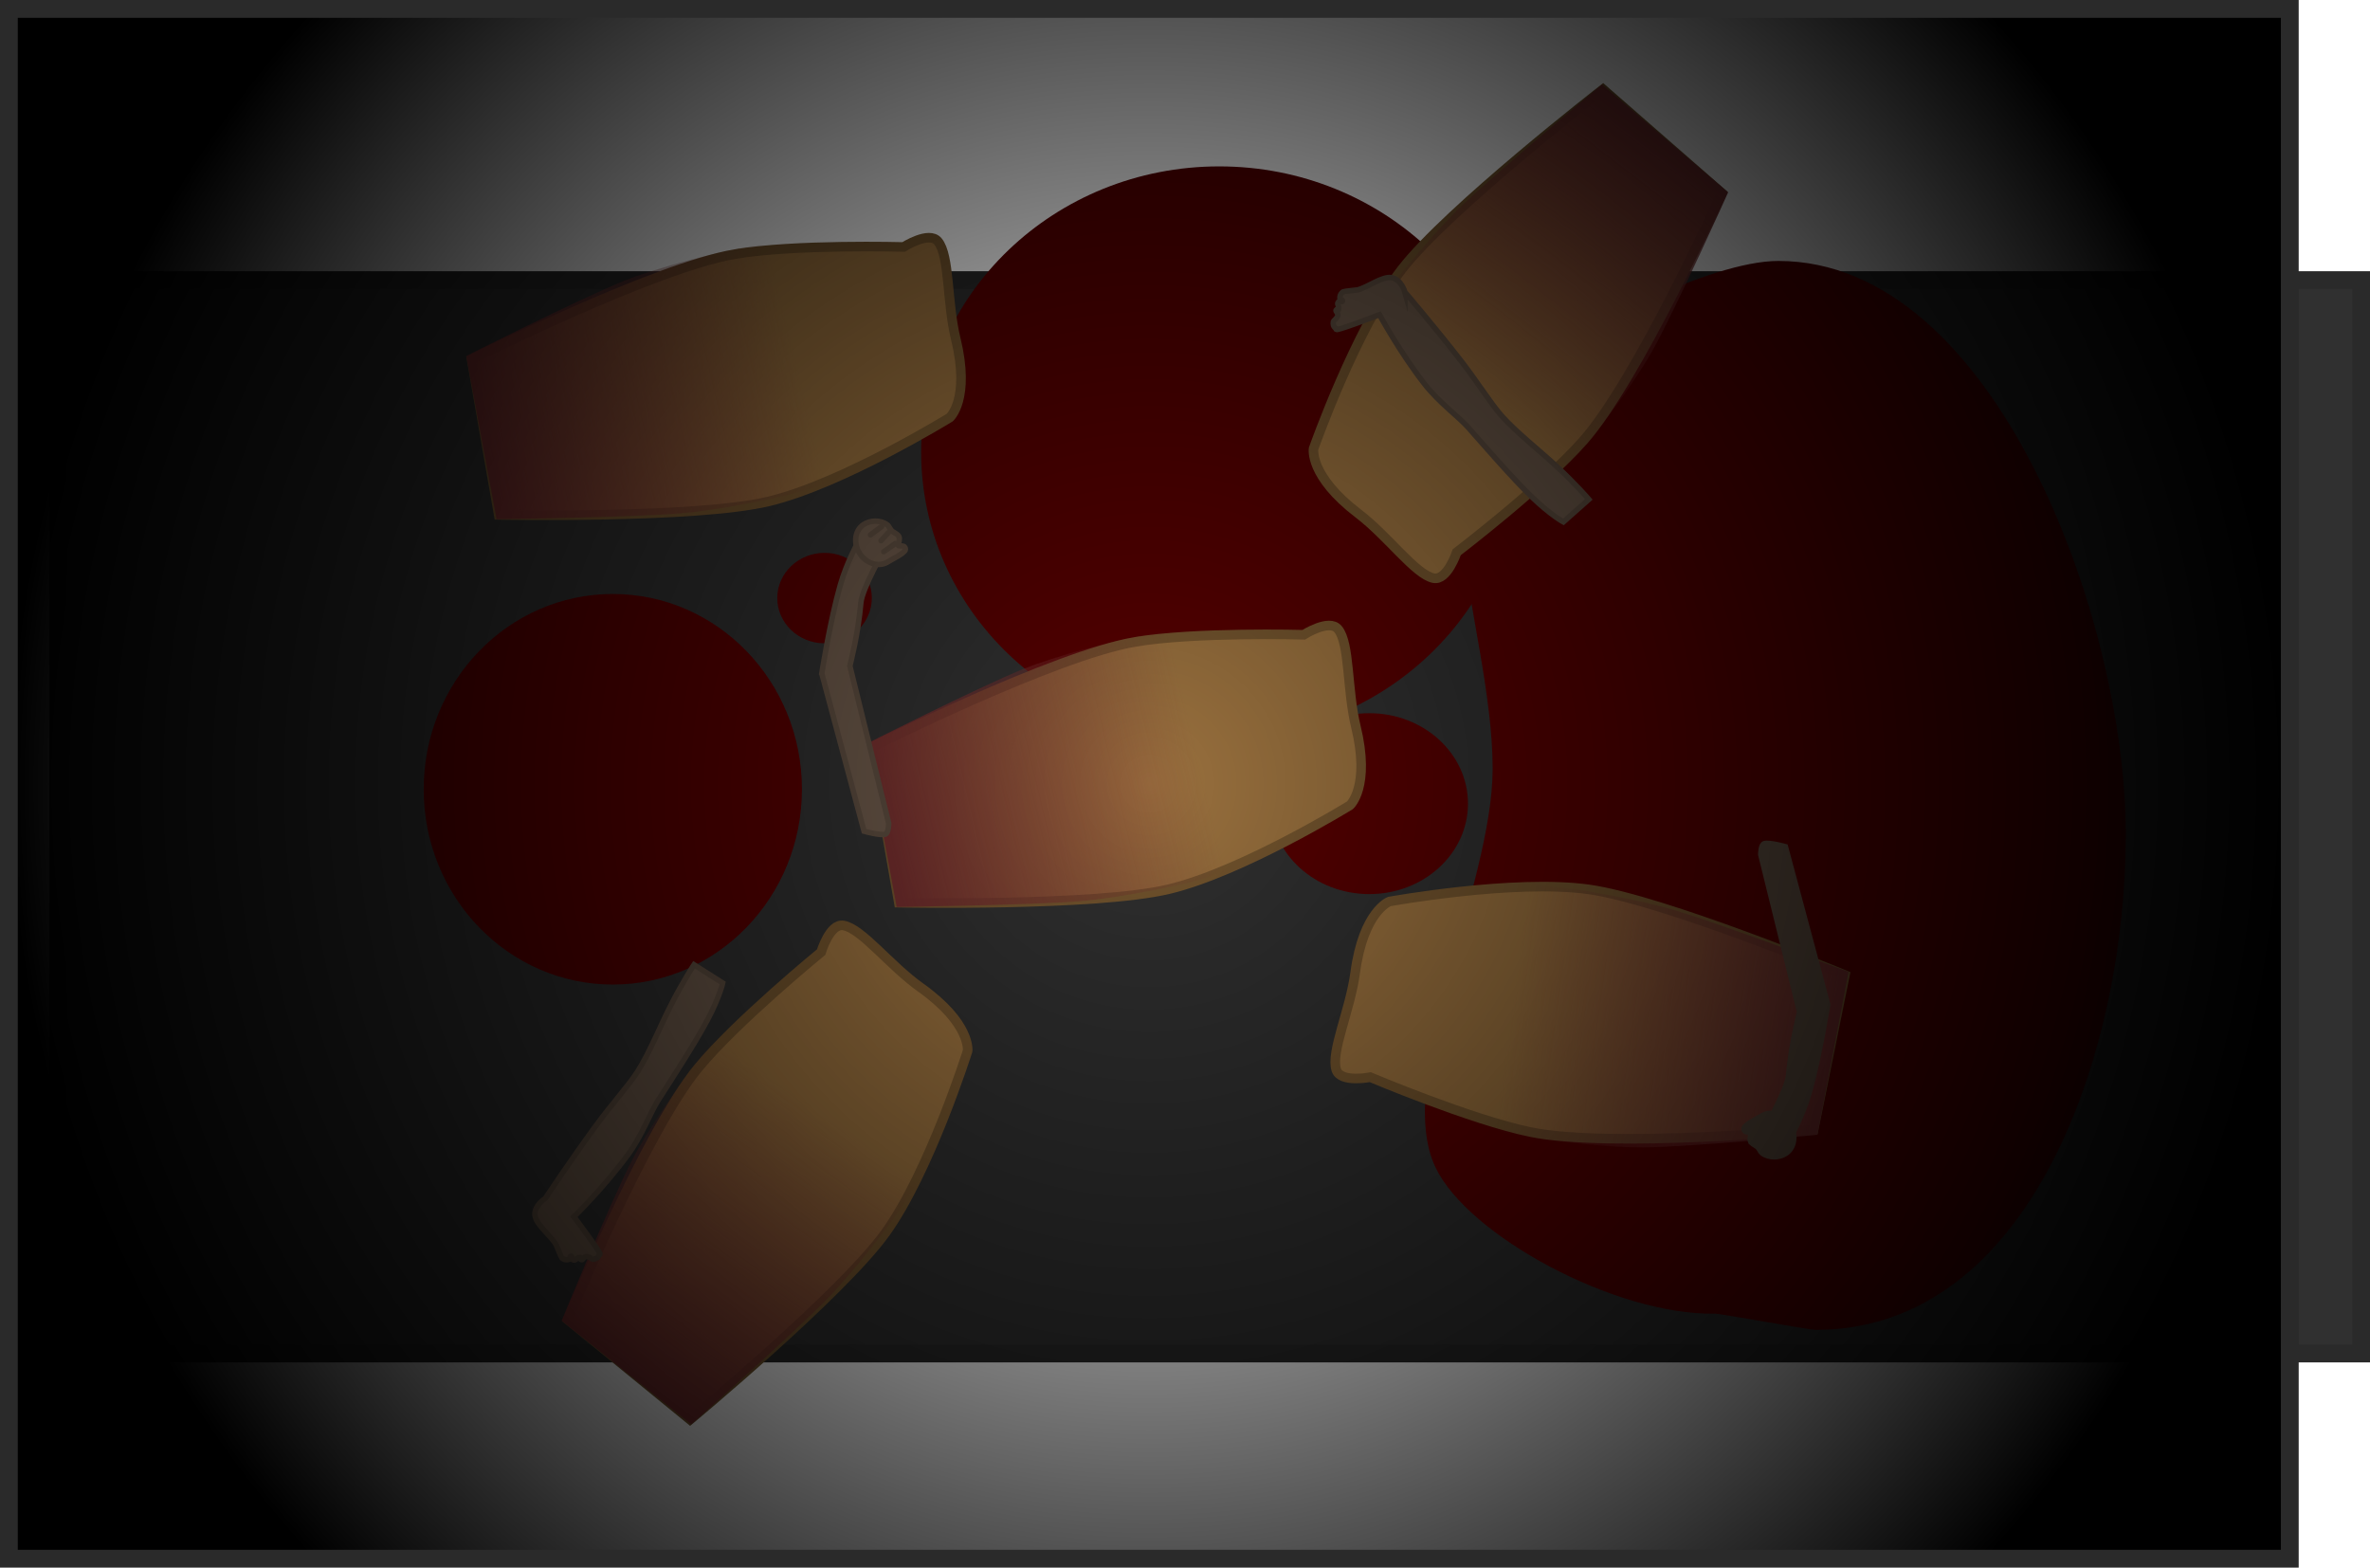 <svg version="1.1" xmlns="http://www.w3.org/2000/svg" xmlns:xlink="http://www.w3.org/1999/xlink" width="865.54" height="572.5" viewBox="0,0,865.54,572.5"><defs><linearGradient x1="-3.253" y1="52.133" x2="111.062" y2="24.959" gradientUnits="userSpaceOnUse" id="color-1"><stop offset="0" stop-color="#742e2e"/><stop offset="1" stop-color="#742e2e" stop-opacity="0"/></linearGradient><linearGradient x1="488.494" y1="279.533" x2="372.133" y2="263.217" gradientUnits="userSpaceOnUse" id="color-2"><stop offset="0" stop-color="#742e2e"/><stop offset="1" stop-color="#742e2e" stop-opacity="0"/></linearGradient><linearGradient x1="428.725" y1="-54.127" x2="356.938" y2="38.893" gradientUnits="userSpaceOnUse" id="color-3"><stop offset="0" stop-color="#742e2e"/><stop offset="1" stop-color="#742e2e" stop-opacity="0"/></linearGradient><linearGradient x1="48.606" y1="393.46" x2="117.306" y2="298.136" gradientUnits="userSpaceOnUse" id="color-4"><stop offset="0" stop-color="#742e2e"/><stop offset="1" stop-color="#742e2e" stop-opacity="0"/></linearGradient><linearGradient x1="142.873" y1="193.755" x2="257.188" y2="166.581" gradientUnits="userSpaceOnUse" id="color-5"><stop offset="0" stop-color="#742e2e"/><stop offset="1" stop-color="#742e2e" stop-opacity="0"/></linearGradient><radialGradient cx="240" cy="180" r="416.5" gradientUnits="userSpaceOnUse" id="color-6"><stop offset="0" stop-color="#000000" stop-opacity="0"/><stop offset="1" stop-color="#000000"/></radialGradient></defs><g transform="translate(179.75,106.25)"><g data-paper-data="{&quot;isPaintingLayer&quot;:true}" fill-rule="nonzero" stroke-linejoin="miter" stroke-miterlimit="10" stroke-dasharray="" stroke-dashoffset="0" style="mix-blend-mode: normal"><path d="M-158.46,388.053v-392h841v392z" fill="#303030" stroke="#2a2a2a" stroke-width="6.5" stroke-linecap="butt"/><path d="M374.384,58.869c0,57.633 -48.738,104.354 -108.859,104.354c-60.121,0 -108.859,-46.721 -108.859,-104.354c0,-57.633 48.738,-104.354 108.859,-104.354c60.121,0 108.859,46.721 108.859,104.354z" fill="#560000" stroke="none" stroke-width="0" stroke-linecap="butt"/><path d="M356.366,187.247c0,18.244 -16.134,33.033 -36.036,33.033c-19.902,0 -36.036,-14.789 -36.036,-33.033c0,-18.244 16.134,-33.033 36.036,-33.033c19.902,0 36.036,14.789 36.036,33.033z" fill="#560000" stroke="none" stroke-width="0" stroke-linecap="butt"/><path d="M596.607,198.508c0,78.365 -34.169,180.931 -113.363,180.931c-2.212,0 -34.549,-5.982 -36.934,-5.942c-36.03,0.593 -89.89,-28.436 -101.809,-53.403c-15.547,-32.566 20.875,-102.491 20.875,-145.61c0,-53.164 -33.516,-123.523 10.216,-147.826c20.73,-11.52 68.671,-37.61 94.139,-37.61c79.194,0 126.877,131.095 126.877,209.459z" fill="#560000" stroke="none" stroke-width="0" stroke-linecap="butt"/><g stroke-linecap="butt"><path d="M88.581,-13.431c21.813,-3.723 61.68,-2.625 61.68,-2.625c0,0 9.308,-5.968 12.535,-2.035c4.328,5.275 3.215,22.126 6.5,35.581c5.386,22.06 -2.172,28.743 -2.172,28.743c0,0 -39.373,24.264 -66.208,30.643c-26.673,6.341 -98.533,4.921 -98.533,4.921l-9.893,-56.751c0,0 66.591,-33.442 96.091,-38.478z" data-paper-data="{&quot;index&quot;:null}" fill="#9a713e" stroke="#74552e" stroke-width="3.5"/><path d="M48.166,-3.692c8.422,-3.43 36.035,-12.142 62.817,-15.324c19.284,-2.291 41.092,0.306 41.092,0.306c0,0 19.129,54.461 14.078,64.543c-8.627,17.221 -61.131,29.386 -61.131,29.386c0,0 -21.796,4.875 -36.474,6.03c-18.776,1.478 -66.948,2.109 -66.948,2.109l-11.073,-59.554c0,0 40.307,-20.437 57.639,-27.496z" data-paper-data="{&quot;index&quot;:null}" fill="url(#color-1)" stroke="none" stroke-width="0"/></g><g stroke-linecap="butt"><path d="M379.091,307.157c-21.671,-4.475 -58.402,-20.015 -58.402,-20.015c0,0 -10.842,2.169 -12.416,-2.669c-2.11,-6.489 5.063,-21.778 6.903,-35.505c3.017,-22.506 12.489,-25.979 12.489,-25.979c0,0 45.505,-8.261 72.821,-4.431c27.151,3.807 93.561,31.295 93.561,31.295l-11.451,56.457c0,0 -74.196,6.899 -103.505,0.847z" data-paper-data="{&quot;index&quot;:null}" fill="#9a713e" stroke="#74552e" stroke-width="3.5"/><path d="M420.278,312.803c-9.092,0.128 -37.983,-1.813 -64.084,-8.601c-18.795,-4.888 -38.16,-15.247 -38.16,-15.247c0,0 2.015,-57.687 10.39,-65.238c14.305,-12.897 67.634,-5.109 67.634,-5.109c0,0 22.074,3.396 36.165,7.665c18.025,5.461 63.12,22.413 63.12,22.413l-11.372,59.497c0,0 -44.981,4.357 -63.694,4.62z" data-paper-data="{&quot;index&quot;:null}" fill="url(#color-2)" stroke="none" stroke-width="0"/></g><g stroke-linecap="butt"><path d="M398.56,54.603c-14.617,16.613 -46.305,40.832 -46.305,40.832c0,0 -3.484,10.494 -8.466,9.466c-6.683,-1.379 -16.415,-15.181 -27.43,-23.576c-18.061,-13.764 -16.388,-23.713 -16.388,-23.713c0,0 15.352,-43.627 32.204,-65.463c16.75,-21.704 73.513,-65.794 73.513,-65.794l43.382,37.901c0,0 -30.741,67.88 -50.51,90.348z" data-paper-data="{&quot;index&quot;:null}" fill="#9a713e" stroke="#74552e" stroke-width="3.5"/><path d="M423.857,21.613c-4.391,7.963 -20.38,32.103 -39.201,51.42c-13.552,13.909 -32.14,25.606 -32.14,25.606c0,0 -49.123,-30.312 -51.537,-41.327c-4.123,-18.814 29.047,-61.292 29.047,-61.292c0,0 13.88,-17.497 24.565,-27.627c13.669,-12.957 50.724,-43.744 50.724,-43.744l46.063,39.338c0,0 -18.485,41.238 -27.521,57.627z" data-paper-data="{&quot;index&quot;:null}" fill="url(#color-3)" stroke="none" stroke-width="0"/></g><g stroke-linecap="butt"><path d="M75.191,283.799c14.065,-17.083 44.942,-42.328 44.942,-42.328c0,0 3.138,-10.603 8.151,-9.738c6.724,1.159 16.904,14.635 28.188,22.664c18.502,13.165 17.156,23.164 17.156,23.164c0,0 -13.914,44.106 -30.041,66.483c-16.03,22.242 -71.317,68.168 -71.317,68.168l-44.601,-36.459c0,0 28.499,-68.851 47.522,-91.955z" data-paper-data="{&quot;index&quot;:null}" fill="#9a713e" stroke="#74552e" stroke-width="3.5"/><path d="M50.989,317.601c4.127,-8.103 19.317,-32.754 37.495,-52.677c13.089,-14.346 31.284,-26.645 31.284,-26.645c0,0 50.09,28.686 52.864,39.616c4.738,18.669 -27.023,62.211 -27.023,62.211c0,0 -13.299,17.943 -23.647,28.417c-13.237,13.398 -49.263,45.383 -49.263,45.383l-47.327,-37.807c0,0 17.123,-41.822 25.617,-58.498z" data-paper-data="{&quot;index&quot;:null}" fill="url(#color-4)" stroke="none" stroke-width="0"/></g><g stroke-linecap="butt"><path d="M234.707,128.19c21.813,-3.723 61.68,-2.625 61.68,-2.625c0,0 9.308,-5.968 12.535,-2.035c4.328,5.275 3.215,22.126 6.5,35.581c5.386,22.06 -2.172,28.743 -2.172,28.743c0,0 -39.373,24.264 -66.208,30.643c-26.673,6.341 -98.533,4.921 -98.533,4.921l-9.893,-56.751c0,0 66.591,-33.442 96.091,-38.478z" data-paper-data="{&quot;index&quot;:null}" fill="#9a713e" stroke="#74552e" stroke-width="3.5"/><path d="M194.292,137.93c8.422,-3.43 36.035,-12.142 62.817,-15.324c19.284,-2.291 41.092,0.306 41.092,0.306c0,0 19.129,54.461 14.078,64.543c-8.627,17.221 -61.131,29.386 -61.131,29.386c0,0 -21.796,4.875 -36.474,6.03c-18.776,1.478 -66.948,2.109 -66.948,2.109l-11.073,-59.554c0,0 40.307,-20.437 57.639,-27.496z" data-paper-data="{&quot;index&quot;:null}" fill="url(#color-5)" stroke="none" stroke-width="0"/></g><path d="M113.123,181.992c0,39.39 -30.923,71.321 -69.069,71.321c-38.146,0 -69.069,-31.932 -69.069,-71.321c0,-39.39 30.923,-71.321 69.069,-71.321c38.146,0 69.069,31.932 69.069,71.321z" fill="#560000" stroke="none" stroke-width="NaN" stroke-linecap="butt"/><path d="M138.649,112.172c0,9.122 -7.731,16.517 -17.267,16.517c-9.536,0 -17.267,-7.395 -17.267,-16.517c0,-9.122 7.731,-16.517 17.267,-16.517c9.536,0 17.267,7.395 17.267,16.517z" fill="#560000" stroke="none" stroke-width="0" stroke-linecap="butt"/><g data-paper-data="{&quot;index&quot;:null}" fill="#5c4c3f" stroke="#5c4c3f" stroke-width="2"><path d="M480.922,293.003c-2.263,7.872 -6.644,16.328 -7.292,16.502c-0.357,0.096 -8.693,-3.792 -8.693,-3.792c0,0 8.089,-14.209 8.523,-19.332c0.964,-11.387 4.021,-23.061 4.021,-23.061l-14.182,-57.46c0,0 -0.014,-3.657 1.305,-4.011c1.888,-0.506 7.682,1.114 7.682,1.114l15.442,57.61c0,0 -3.043,19.34 -6.806,32.43z" stroke-linecap="butt"/><path d="M459.566,310.579c-0.4,-0.893 0.019,-2.054 0.236,-3.115c0.1,-0.49 -1.151,-0.158 -1.925,-0.419c-0.626,-0.211 -0.826,-1.01 -0.65,-1.379c0.677,-1.427 5.086,-3.476 6.231,-4.24c3.222,-2.149 7.855,-0.862 10.348,2.875c2.492,3.737 1.9,8.509 -1.322,10.658c-2.439,1.627 -6.165,1.779 -8.68,-0.105c-0.807,-0.605 -0.917,-1.779 -2.092,-2.534c-0.728,-0.468 -1.83,-1.042 -2.143,-1.741z" stroke-linecap="butt"/><path d="M465.87,314.247l4.066,-3.042" stroke-linecap="round"/><path d="M466.068,309.068l-2.639,2.904" stroke-linecap="round"/><path d="M460.904,308.012l4.21,-2.959" stroke-linecap="round"/></g><path d="M19.38,331.45c0,0 9.097,-13.744 18.531,-26.622c5.729,-7.821 12.003,-14.707 15.228,-19.774c4.244,-6.669 8.348,-16.763 12.099,-24.13c4.624,-9.082 8.471,-14.839 8.471,-14.839l10.474,6.666c0,0 -1.153,5.153 -5.514,13.381c-4.775,9.011 -12.998,21.488 -18.115,29.528c-2.888,4.538 -5.786,12.659 -10.799,19.56c-8.739,12.029 -19.9,22.896 -19.9,22.896c0,0 11.226,14.871 9.331,13.665c-0.224,-0.142 0.051,1.622 -2.368,1.851c-0.14,0.013 -1.476,-1.026 -2.481,-0.968c-0.879,0.051 -1.288,1.297 -1.699,1.155c-1.101,-0.379 0.356,-0.867 -0.615,-0.829c-1.141,0.045 -1.464,1.089 -2.218,0.931c-1.306,-0.274 -0.376,-1.526 -1.028,-1.45c-0.622,0.073 -0.151,0.864 -0.508,1.078c-0.766,0.458 -2.039,0.356 -2.85,-0.425c-0.248,-0.239 -1.923,-4.561 -2.091,-4.851c-1.924,-3.316 -7.259,-7.201 -7.684,-10.635c-0.448,-3.626 3.737,-6.189 3.737,-6.189z" fill="#6b5849" stroke="#5c4c3f" stroke-width="2" stroke-linecap="butt"/><g data-paper-data="{&quot;index&quot;:null}" fill="#6b5849" stroke="#5c4c3f" stroke-width="2"><path d="M120.37,139.711c0,0 3.043,-19.34 6.806,-32.43c2.263,-7.872 6.644,-16.328 7.292,-16.502c0.357,-0.096 8.693,3.792 8.693,3.792c0,0 -8.089,14.209 -8.523,19.332c-0.964,11.387 -4.021,23.061 -4.021,23.061l14.182,57.46c0,0 0.014,3.657 -1.305,4.011c-1.888,0.506 -7.682,-1.114 -7.682,-1.114l-15.442,-57.61z" stroke-linecap="butt"/><path d="M146.388,87.965c0.728,0.468 1.83,1.042 2.143,1.741c0.4,0.893 -0.019,2.054 -0.236,3.115c-0.1,0.49 1.151,0.158 1.925,0.419c0.626,0.211 0.826,1.01 0.65,1.379c-0.677,1.427 -5.086,3.476 -6.231,4.24c-3.222,2.149 -7.855,0.862 -10.348,-2.875c-2.492,-3.737 -1.9,-8.509 1.322,-10.658c2.439,-1.627 6.165,-1.779 8.68,0.105c0.807,0.605 0.917,1.779 2.092,2.534z" stroke-linecap="butt"/><path d="M138.162,89.081l4.066,-3.042" stroke-linecap="round"/><path d="M142.029,91.217l2.639,-2.904" stroke-linecap="round"/><path d="M147.194,92.273l-4.21,2.959" stroke-linecap="round"/></g><path d="M333.339,0.435c0,0 10.716,12.523 20.507,25.132c5.946,7.658 10.843,15.582 14.829,20.075c5.246,5.913 13.825,12.633 19.877,18.263c7.462,6.942 11.941,12.222 11.941,12.222l-9.287,8.24c0,0 -4.637,-2.524 -11.351,-8.978c-7.352,-7.067 -17.09,-18.402 -23.415,-25.531c-3.57,-4.023 -10.582,-9.042 -15.84,-15.758c-9.165,-11.707 -16.548,-25.425 -16.548,-25.425c0,0 -17.383,6.708 -15.703,5.218c0.198,-0.176 -1.574,-0.397 -1.13,-2.785c0.026,-0.138 1.392,-1.137 1.612,-2.12c0.192,-0.859 -0.893,-1.595 -0.644,-1.951c0.667,-0.955 0.736,0.58 0.966,-0.363c0.27,-1.109 -0.645,-1.707 -0.286,-2.389c0.622,-1.18 1.571,0.058 1.677,-0.59c0.101,-0.618 -0.789,-0.383 -0.896,-0.785c-0.23,-0.862 0.218,-2.058 1.191,-2.624c0.298,-0.173 4.914,-0.596 5.239,-0.678c3.717,-0.939 8.919,-5.001 12.337,-4.466c3.609,0.565 4.924,5.293 4.924,5.293z" data-paper-data="{&quot;index&quot;:null}" fill="#6b5849" stroke="#5c4c3f" stroke-width="2" stroke-linecap="butt"/><path d="M-176.5,463v-566h833v566z" fill="url(#color-6)" stroke="#2a2a2a" stroke-width="6.5" stroke-linecap="butt"/></g></g></svg>
